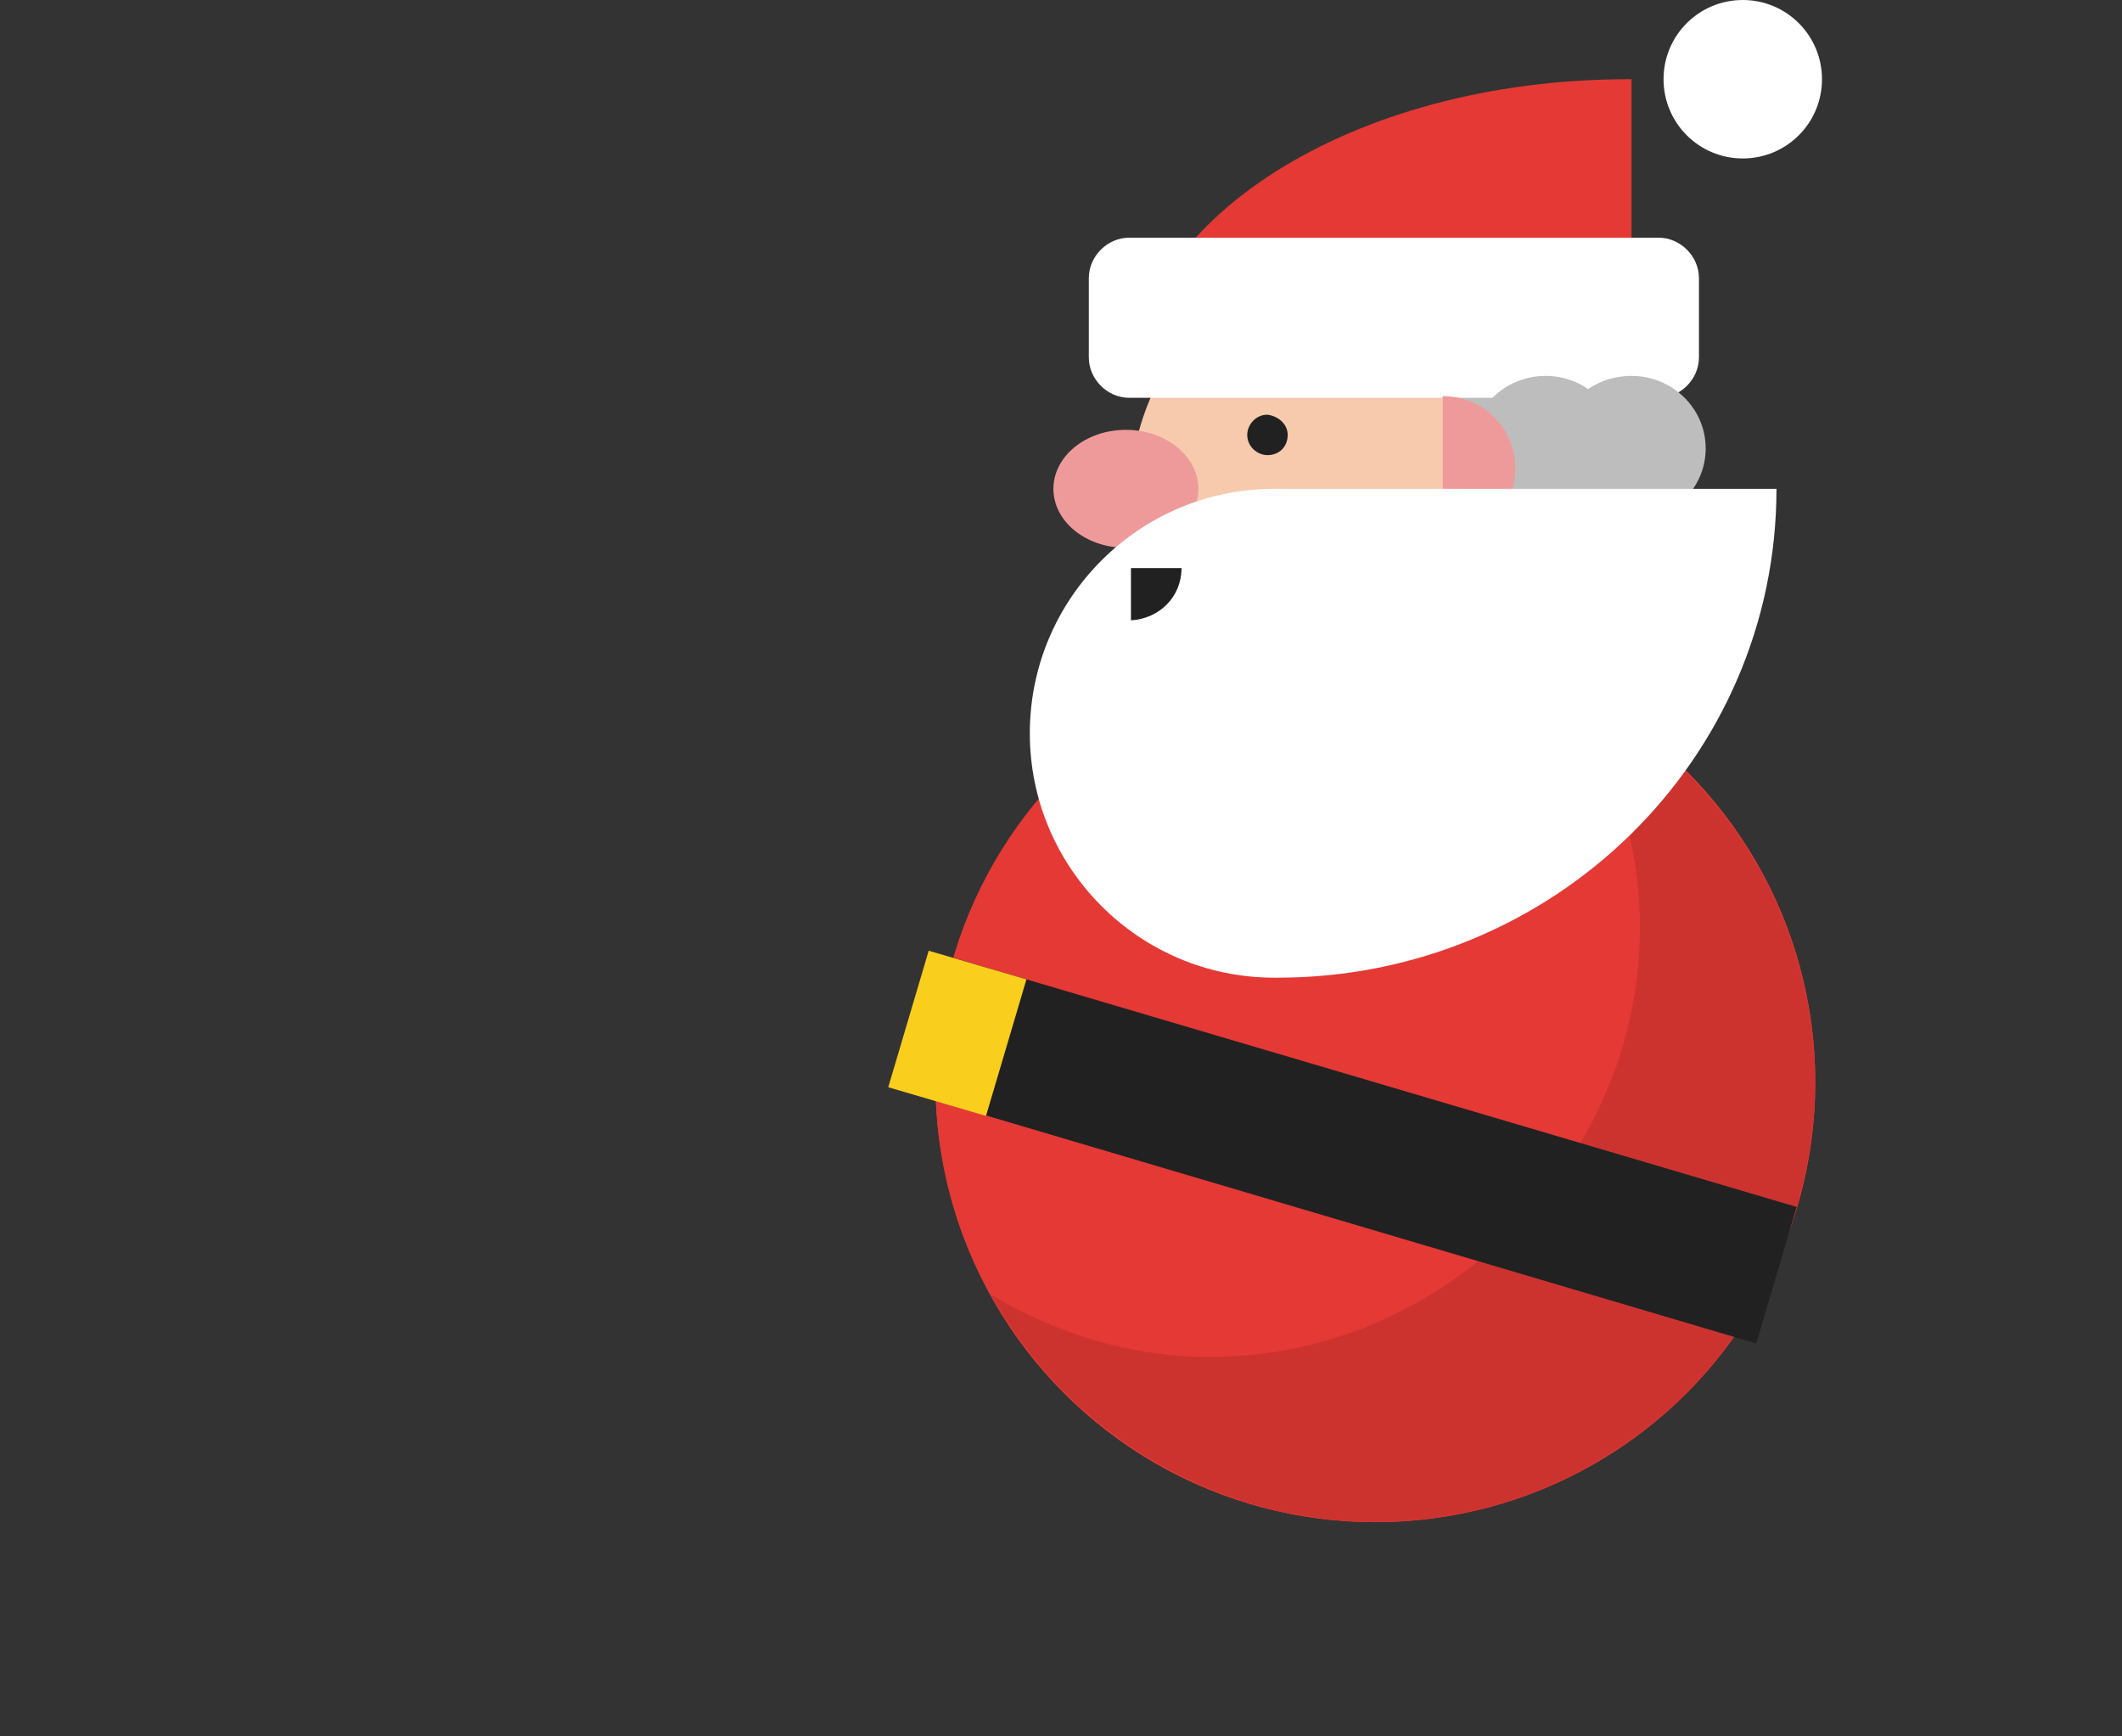 <?xml version="1.0" encoding="utf-8"?>
<!-- Generator: Adobe Illustrator 19.1.0, SVG Export Plug-In . SVG Version: 6.00 Build 0)  -->
<svg version="1.1" id="Layer_1" xmlns="http://www.w3.org/2000/svg" xmlns:xlink="http://www.w3.org/1999/xlink" x="0px" y="0px"
	 width="125.9px" height="103px" viewBox="0 0 125.9 103" style="enable-background:new 0 0 125.9 103;" xml:space="preserve">
<rect x="0" y="0" width="125.9" height="103" fill="#333333" stroke="none"/>
<style type="text/css">
	.st0{fill:#404040;}
	.st1{fill:#D34637;}
	.st2{fill:none;stroke:#F3C443;stroke-width:4.332;stroke-linecap:round;stroke-miterlimit:10;}
	.st3{fill:#E53935;}
	.st4{opacity:0.11;}
	.st5{fill:#EAAC1C;}
	.st6{fill:none;stroke:#EAAC1C;stroke-width:5.797;stroke-linecap:round;stroke-miterlimit:10;}
	.st7{fill:#FFFFFF;}
	.st8{fill:#EF9A9A;}
	.st9{fill:#F7CAAD;}
	.st10{fill:#BDBDBD;}
	.st11{fill:#F1B31C;}
	.st12{fill:none;}
	.st13{fill:#212121;}
	.st14{fill:#F9CE1D;}
	.st15{opacity:0.15;fill:#231F20;}
	.st16{fill:#802B1F;}
	.st17{fill:#DA4637;}
</style>
<g id="New_Symbol_2">
	<g id="New_Symbol_3">
	</g>
</g>
<g id="New_Symbol_7">
</g>
<g id="New_Symbol_1">
	<g>
		<g>
			<g>
				<path class="st9" d="M82.7,14.1c-8.7,0-15.7,7-15.7,15.7v15.7h31.4V29.8C98.3,21.1,91.3,14.1,82.7,14.1z"/>
			</g>
		</g>
		<path class="st10" d="M85.7,23.9c0,2.4,2,4.3,4.4,4.3c2.4,0,4.4-1.9,4.4-4.3c0-2.4-2-4.3-4.4-4.3C87.7,19.6,85.7,21.5,85.7,23.9z"
			/>
		<path class="st7" d="M98.7,4.7c0,2.6,2.1,4.7,4.7,4.7c2.6,0,4.7-2.1,4.7-4.7c0-2.6-2.1-4.7-4.7-4.7C100.8,0,98.7,2.1,98.7,4.7z"/>
		<path class="st3" d="M96.6,4.7c0.1,0,0.1,0,0.2,0v18.8H67C67,13.1,80.2,4.7,96.6,4.7z"/>
		<g>
			<path class="st7" d="M67,14.1c-1.3,0-2.4,1.1-2.4,2.4v4.7c0,1.3,1.1,2.4,2.4,2.4h31.4c1.3,0,2.4-1.1,2.4-2.4v-4.7
				c0-1.3-1.1-2.4-2.4-2.4H67z"/>
		</g>
		<path class="st10" d="M92.4,26.6c0,2.4,2,4.3,4.4,4.3c2.4,0,4.4-1.9,4.4-4.3c0-2.4-2-4.3-4.4-4.3C94.3,22.3,92.4,24.2,92.4,26.6z"
			/>
		<path class="st10" d="M87.3,26.6c0,2.4,2,4.3,4.4,4.3c2.4,0,4.4-1.9,4.4-4.3c0-2.4-2-4.3-4.4-4.3C89.3,22.3,87.3,24.2,87.3,26.6z"
			/>
		<path class="st8" d="M85.6,23.5L85.6,23.5c2.4,0,4.3,1.9,4.3,4.3c0,2.4-1.9,4.3-4.3,4.3l0,0V23.5z"/>
		<g>
			<circle class="st3" cx="81.6" cy="64.2" r="26.1"/>
			<circle class="st3" cx="81.6" cy="64.2" r="26.1"/>
			<path class="st4" d="M92.8,40.7c2.8,4.1,4.5,9.1,4.5,14.3c0,13.9-11.6,25.5-25.5,25.5c-4.7,0-9.2-1.4-13-3.7
				c3.2,5.8,8.6,10.3,15.4,12.4c13.8,4.1,28.3-3.8,32.4-17.6C110.3,59.1,104.2,46.1,92.8,40.7z"/>
			<polygon class="st13" points="56.5,56.8 54.2,64.9 104.2,79.7 106.6,71.6 			"/>
			<polygon class="st14" points="55.1,56.4 52.7,64.5 58.5,66.2 60.9,58.1 			"/>
		</g>
		<ellipse class="st8" cx="66.8" cy="29" rx="4.3" ry="3.5"/>
		<path class="st13" d="M76.4,25.8c0,0.7-0.5,1.2-1.2,1.2c-0.6,0-1.2-0.5-1.2-1.2c0-0.6,0.5-1.2,1.2-1.2
			C75.9,24.7,76.4,25.2,76.4,25.8z"/>
		<g>
			<g>
				<path class="st7" d="M75.6,29C75.6,29,75.6,29,75.6,29c-8,0-14.5,6.5-14.5,14.5c0,8,6.5,14.5,14.5,14.5c0,0,0,0,0.1,0
					c0,0,0.1,0,0.1,0c16.4,0,29.6-13,29.6-29L75.6,29z"/>
			</g>
		</g>
		<path class="st13" d="M67.1,33.7h3c0,1.7-1.3,3-3,3.1V33.7z"/>
	</g>
</g>
</svg>
